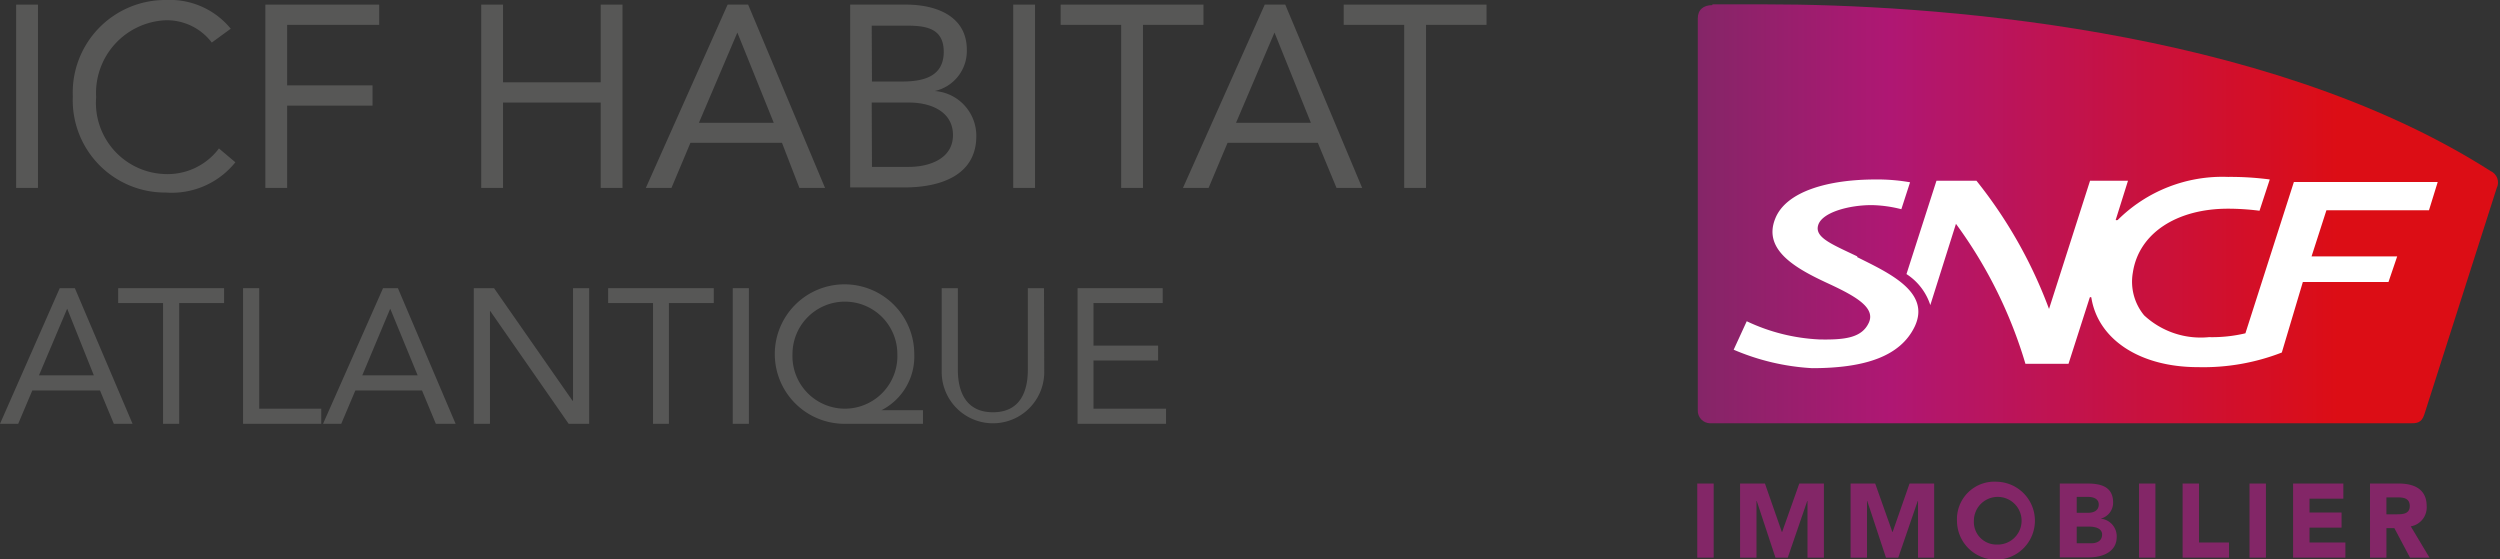 <svg id="Calque_1" data-name="Calque 1" xmlns="http://www.w3.org/2000/svg" xmlns:xlink="http://www.w3.org/1999/xlink" viewBox="0 0 97.51 21.82"><rect x="0" y="0" width="97.51" height="21.82" fill="#333333" stroke="none"/><defs><style>.cls-1{fill:none;}.cls-2{clip-path:url(#clip-path);}.cls-3{fill:url(#Dégradé_sans_nom_3);}.cls-4{clip-path:url(#clip-path-2);}.cls-5{fill:#fff;}.cls-6{fill:#832667;}.cls-7{fill:#575756;}</style><clipPath id="clip-path"><path class="cls-1" d="M66.79.2c-.35,0-.57.18-.57.52V16a.49.49,0,0,0,.48.51H94c.25,0,.45,0,.56-.35l2.82-8.82a.49.49,0,0,0-.24-.67C88.26,1,75,.17,68.91.17c-.87,0-1.59,0-2.12,0"/></clipPath><linearGradient id="Dégradé_sans_nom_3" x1="-84.58" y1="52.54" x2="-83.58" y2="52.54" gradientTransform="matrix(31.2, 0, 0, -31.2, 2704.83, 1647.4)" gradientUnits="userSpaceOnUse"><stop offset="0" stop-color="#832667"/><stop offset="0.25" stop-color="#af1773"/><stop offset="0.81" stop-color="#dc0d15"/><stop offset="1" stop-color="#dc0d15"/></linearGradient><clipPath id="clip-path-2"><rect class="cls-1" width="97.51" height="21.82"/></clipPath></defs><g class="cls-2"><rect class="cls-3" x="66.22" y="0.17" width="31.3" height="16.37"/></g><g class="cls-4"><path class="cls-5" d="M72.44,10c-1-.48-1.68-.74-1.52-1.23S72.12,8,73,8a5,5,0,0,1,1.16.16l.34-1.05A7.34,7.34,0,0,0,73.15,7c-1.83,0-3.49.46-3.91,1.53-.51,1.27.92,2,2.16,2.57,1,.47,1.76.91,1.49,1.49s-.91.67-1.92.65a7.39,7.39,0,0,1-2.84-.71l-.51,1.11a9,9,0,0,0,3.06.72c2.1,0,3.45-.48,4-1.62.64-1.35-1-2.09-2.24-2.71"/><path class="cls-5" d="M75.29,11.9a.05.05,0,0,0,0,0,0,0,0,0,0,0,0l1-3.17A17.73,17.73,0,0,1,79,14.19h1.68l.83-2.59a.05.05,0,0,1,.06,0,.05.05,0,0,1,0,0c.25,1.62,1.87,2.72,4.16,2.72A8.45,8.45,0,0,0,89,13.75L89.82,11h3.34L93.5,10H90.16l.58-1.8h4l.34-1.1H89.47L87.58,13a5.63,5.63,0,0,1-1.42.15,3.24,3.24,0,0,1-2.53-.85,2.06,2.06,0,0,1-.44-1.67c.23-1.53,1.71-2.49,3.71-2.49a9.65,9.65,0,0,1,1.23.08L88.53,7a11.79,11.79,0,0,0-1.63-.1,5.79,5.79,0,0,0-4.3,1.68.1.1,0,0,1-.08,0s0,0,0,0L83,7.05H81.52l-1.6,5a18.05,18.05,0,0,0-2.83-5H75.53l-1.17,3.64a2.27,2.27,0,0,1,.93,1.21"/><rect class="cls-6" x="66.2" y="18.86" width="0.64" height="2.89"/><polygon class="cls-6" points="67.87 18.86 68.84 18.86 69.5 20.75 69.51 20.75 70.18 18.86 71.14 18.86 71.14 21.75 70.5 21.75 70.5 19.54 70.49 19.54 69.73 21.75 69.25 21.75 68.52 19.54 68.51 19.54 68.51 21.75 67.87 21.75 67.87 18.86"/><polygon class="cls-6" points="72.18 18.86 73.14 18.86 73.81 20.75 73.82 20.75 74.48 18.86 75.44 18.86 75.44 21.75 74.81 21.75 74.81 19.54 74.8 19.54 74.04 21.75 73.56 21.75 72.83 19.54 72.82 19.54 72.82 21.75 72.18 21.75 72.18 18.86"/><path class="cls-6" d="M77.89,18.79a1.52,1.52,0,1,1-1.56,1.52,1.46,1.46,0,0,1,1.56-1.52m0,2.45a.93.93,0,1,0-.9-.93.88.88,0,0,0,.9.93"/><path class="cls-6" d="M80.34,18.86h1.08c.5,0,1,.11,1,.74a.64.64,0,0,1-.49.63h0a.69.69,0,0,1,.63.71c0,.6-.57.8-1.09.8H80.34ZM81,20h.46c.19,0,.4-.08.4-.32s-.23-.3-.43-.3H81Zm0,1.19h.57c.2,0,.42-.08.42-.34s-.3-.31-.51-.31H81Z"/><rect class="cls-6" x="83.43" y="18.86" width="0.64" height="2.89"/><polygon class="cls-6" points="85.13 18.86 85.77 18.86 85.77 21.16 86.94 21.16 86.94 21.75 85.13 21.75 85.13 18.86"/><rect class="cls-6" x="87.74" y="18.86" width="0.64" height="2.89"/><polygon class="cls-6" points="89.44 18.86 91.4 18.86 91.4 19.45 90.08 19.45 90.08 19.99 91.33 19.99 91.33 20.58 90.08 20.58 90.08 21.16 91.48 21.16 91.48 21.75 89.44 21.75 89.44 18.86"/><path class="cls-6" d="M92.44,18.86h1.12c.59,0,1.09.21,1.09.88a.75.75,0,0,1-.62.79l.73,1.22H94l-.61-1.15h-.31v1.15h-.64Zm.64,1.2h.38c.23,0,.53,0,.53-.32s-.26-.34-.49-.34h-.42Z"/><rect class="cls-7" x="0.63" y="0.18" width="0.85" height="7.15"/><path class="cls-7" d="M8.26,1.66A2.2,2.2,0,0,0,6.47.79a2.84,2.84,0,0,0-2.72,3,2.78,2.78,0,0,0,2.72,3,2.5,2.5,0,0,0,2.07-1l.64.54A3.18,3.18,0,0,1,6.47,7.51,3.6,3.6,0,0,1,2.84,3.76,3.61,3.61,0,0,1,6.47,0,3.07,3.07,0,0,1,9,1.12Z"/><polygon class="cls-7" points="10.35 0.18 14.79 0.18 14.79 0.97 11.2 0.97 11.2 3.33 14.53 3.33 14.53 4.12 11.2 4.12 11.2 7.33 10.35 7.33 10.35 0.18"/><polygon class="cls-7" points="18.77 0.18 19.62 0.18 19.62 3.21 23.43 3.21 23.43 0.18 24.28 0.18 24.28 7.33 23.43 7.33 23.43 4 19.62 4 19.62 7.33 18.77 7.33 18.77 0.18"/><path class="cls-7" d="M28.38.18h.8l3,7.15h-1L30.5,5.57H26.93l-.74,1.76h-1Zm.38,1.09h0L27.26,4.79h2.92Z"/><path class="cls-7" d="M33.16.18h2.18c1.18,0,2.37.45,2.37,1.76a1.6,1.6,0,0,1-1.25,1.61v0a1.75,1.75,0,0,1,1.62,1.76c0,1.57-1.47,2-2.79,2H33.16Zm.85,3h1.17c.8,0,1.63-.17,1.63-1.16S36,1,35.27,1H34Zm0,3.33h1.43c.83,0,1.73-.33,1.73-1.24S36.32,4,35.46,4H34Z"/><rect class="cls-7" x="39.52" y="0.18" width="0.85" height="7.15"/><polygon class="cls-7" points="46.94 0.97 44.58 0.97 44.58 7.33 43.73 7.33 43.73 0.97 41.37 0.97 41.37 0.18 46.94 0.18 46.94 0.97"/><path class="cls-7" d="M49.33.18h.8l3,7.15h-1l-.73-1.76H47.88l-.74,1.76h-1Zm.38,1.09h0L48.21,4.79h2.92Z"/><polygon class="cls-7" points="57.98 0.97 55.62 0.97 55.62 7.33 54.77 7.33 54.77 0.97 52.41 0.97 52.41 0.18 57.98 0.18 57.98 0.97"/><path class="cls-7" d="M2.33,11.24h.59l2.25,5.29H4.44l-.54-1.3H1.26l-.55,1.3H0Zm.29.8h0l-1.1,2.6H3.66Z"/><polygon class="cls-7" points="8.74 11.82 6.99 11.82 6.99 16.53 6.36 16.53 6.36 11.82 4.61 11.82 4.61 11.24 8.74 11.24 8.74 11.82"/><polygon class="cls-7" points="9.48 11.24 10.11 11.24 10.11 15.94 12.53 15.94 12.53 16.53 9.48 16.53 9.48 11.24"/><path class="cls-7" d="M14.94,11.24h.58l2.25,5.29H17l-.54-1.3H13.86l-.55,1.3H12.6Zm.28.8h0l-1.09,2.6h2.16Z"/><polygon class="cls-7" points="18.48 11.24 19.27 11.24 22.33 15.63 22.35 15.63 22.35 11.24 22.98 11.24 22.98 16.53 22.18 16.53 19.12 12.13 19.11 12.13 19.11 16.53 18.48 16.53 18.48 11.24"/><polygon class="cls-7" points="27.84 11.82 26.09 11.82 26.09 16.53 25.47 16.53 25.47 11.82 23.72 11.82 23.72 11.24 27.84 11.24 27.84 11.82"/><rect class="cls-7" x="28.58" y="11.24" width="0.63" height="5.29"/><path class="cls-7" d="M36,16.53H32.94a2.72,2.72,0,1,1,2.72-2.72A2.35,2.35,0,0,1,34.38,16v0H36Zm-3.07-.59A2.05,2.05,0,0,0,35,13.81a2,2,0,1,0-4.09,0,2.05,2.05,0,0,0,2,2.13"/><path class="cls-7" d="M40.73,14.51a2,2,0,1,1-4,0V11.24h.63v3.18c0,.85.31,1.66,1.37,1.66s1.36-.81,1.36-1.66V11.24h.63Z"/><polygon class="cls-7" points="42.03 11.24 45.35 11.24 45.35 11.82 42.65 11.82 42.65 13.48 45.17 13.48 45.17 14.06 42.65 14.06 42.65 15.94 45.48 15.94 45.48 16.53 42.03 16.53 42.03 11.24"/></g></svg>